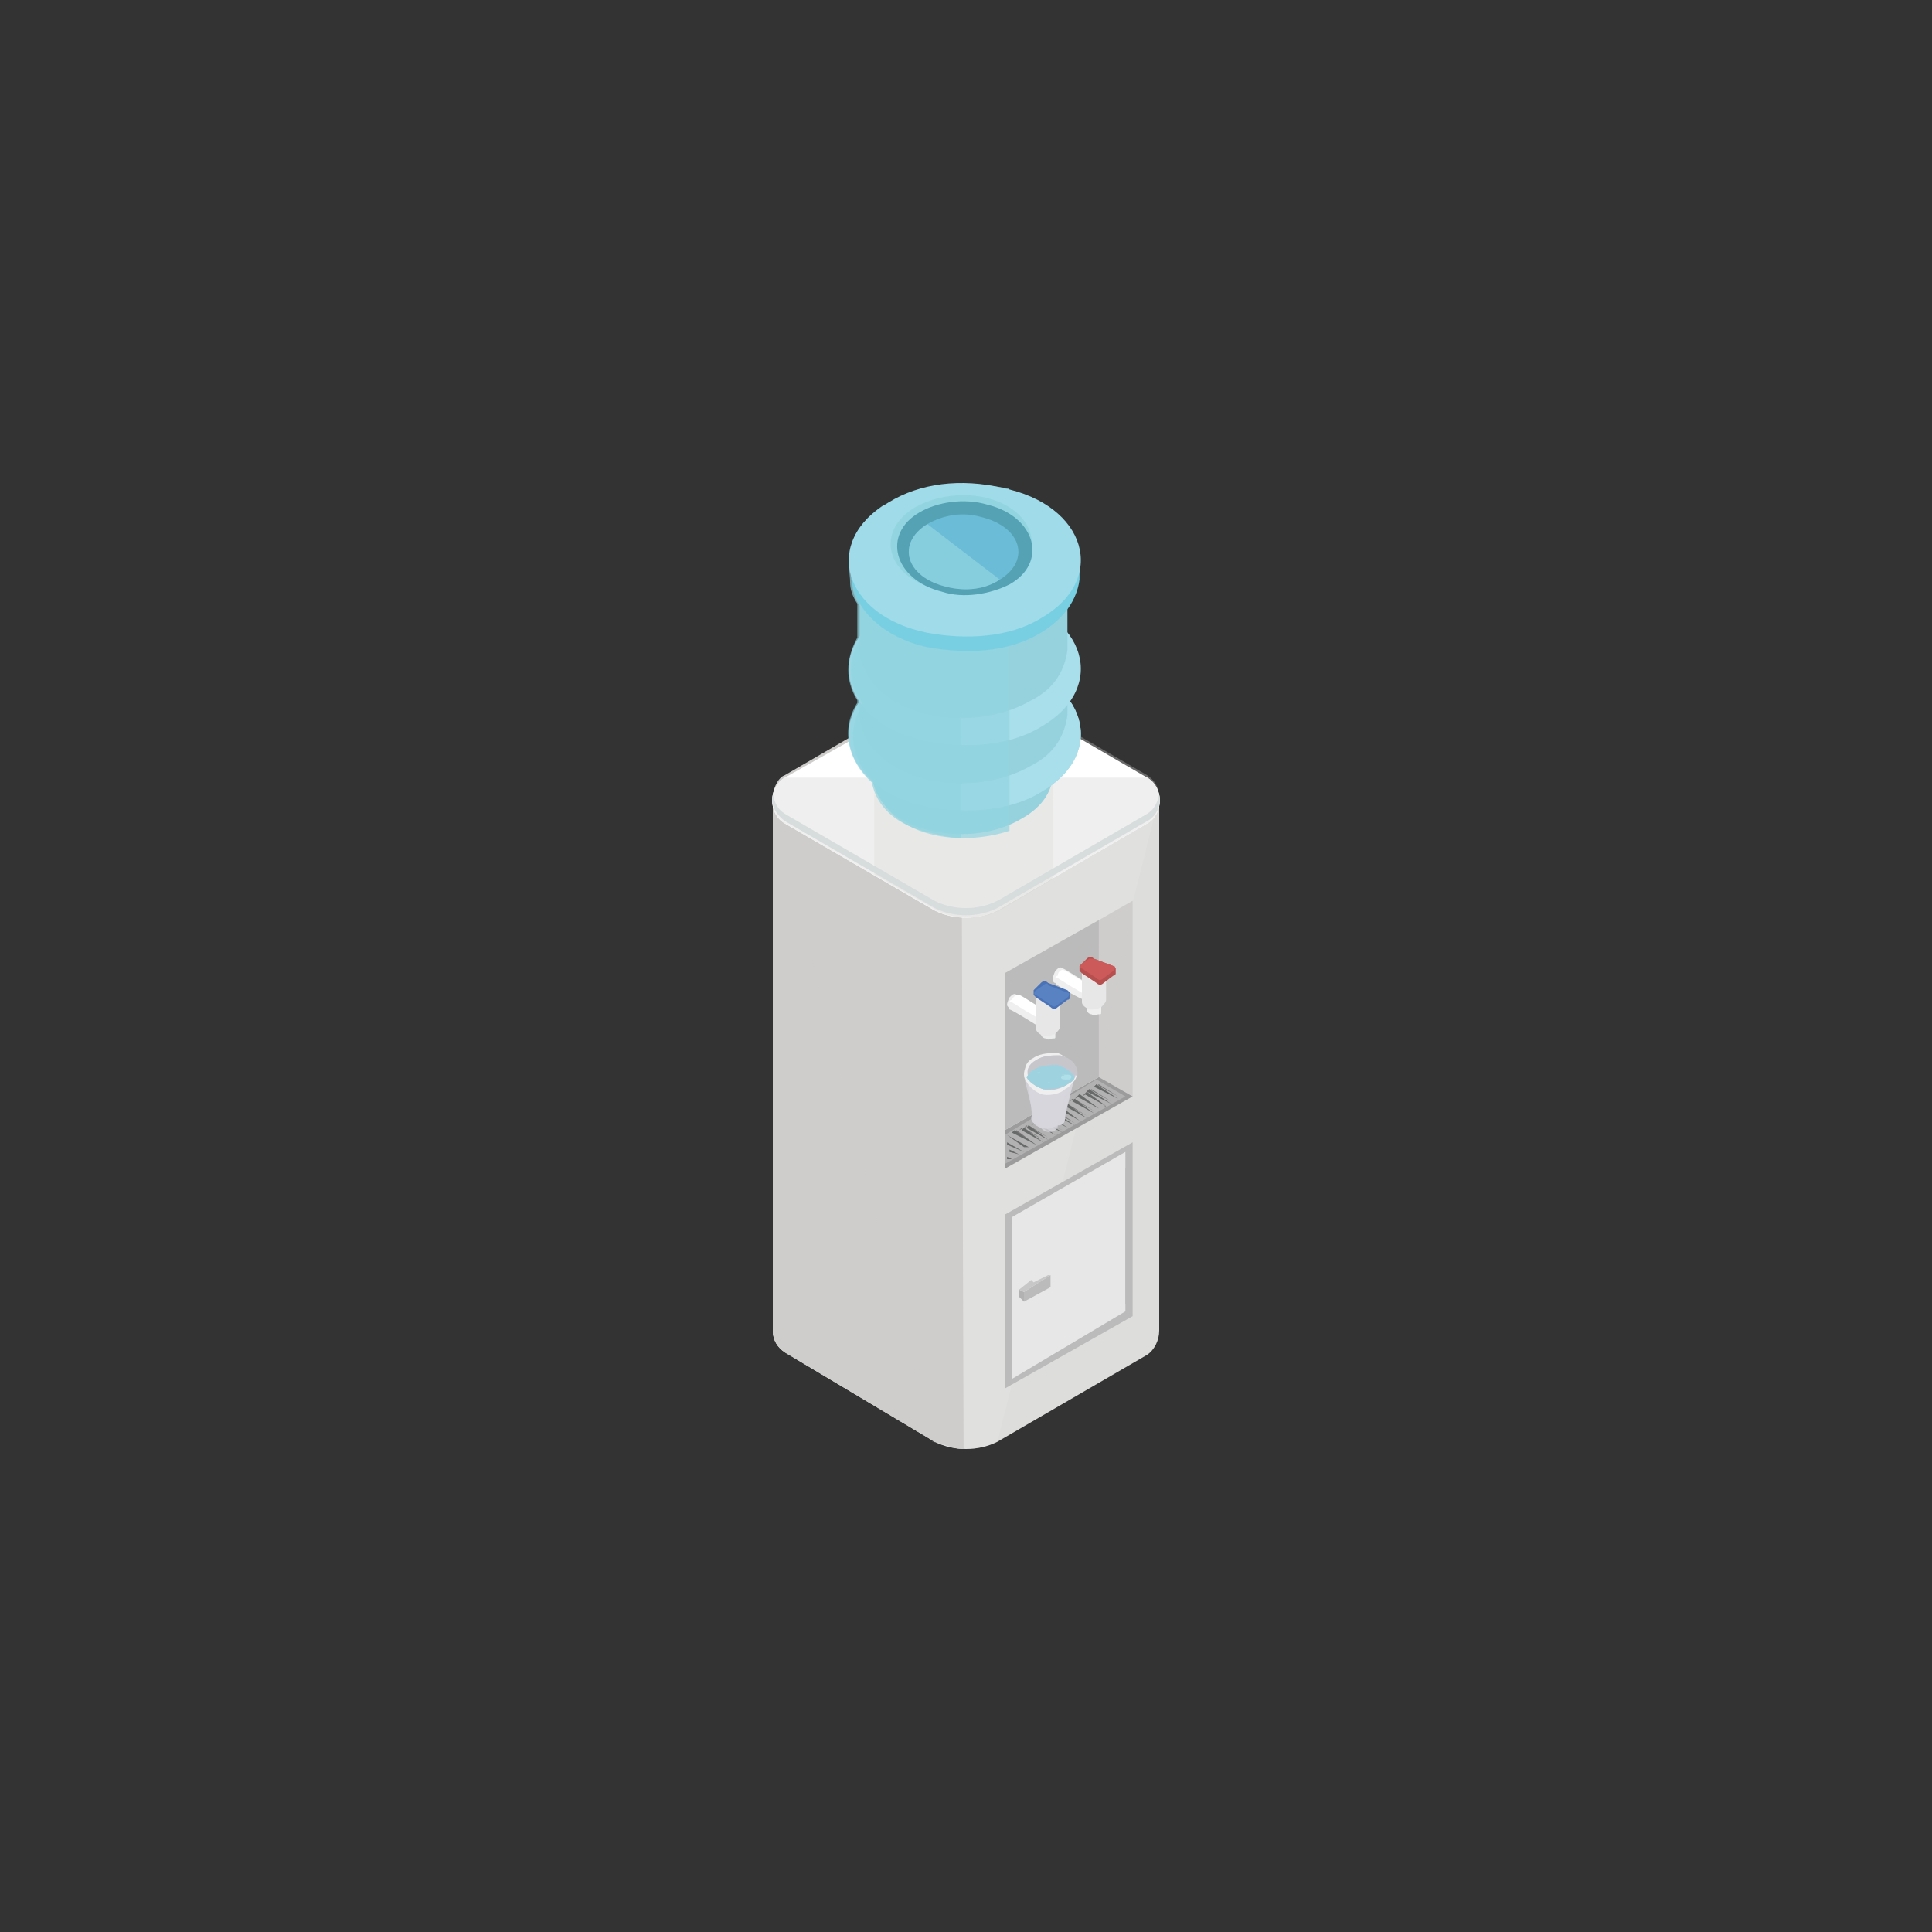 <?xml version="1.0" encoding="utf-8"?>
<!-- Generator: Adobe Illustrator 21.0.0, SVG Export Plug-In . SVG Version: 6.00 Build 0)  -->
<svg version="1.1" id="Layer_1" xmlns="http://www.w3.org/2000/svg" xmlns:xlink="http://www.w3.org/1999/xlink" x="0px" y="0px"
	 viewBox="0 0 80 80" style="enable-background:new 0 0 80 80;" xml:space="preserve">
<rect x="0" y="0" width="80" height="80" fill="#333333" stroke="none"/>
<style type="text/css">
	.st0{fill:#DDDDDC;}
	.st1{opacity:0.3;fill:#E8E7E7;enable-background:new    ;}
	.st2{fill:#CECDCC;}
	.st3{opacity:0.2;fill:#CECDCC;enable-background:new    ;}
	.st4{fill:#FFFFFF;}
	.st5{fill:#EFEFEF;}
	.st6{fill:#D7DDDD;}
	.st7{fill:#95D2DE;}
	.st8{fill:#A0DBEB;}
	.st9{fill:#A9DEEB;}
	.st10{opacity:0.7;fill:#92D5E0;enable-background:new    ;}
	.st11{fill:#79CFE2;}
	.st12{fill:#A0DBEA;}
	.st13{fill:#92D5E0;}
	.st14{fill:#54A2B4;}
	.st15{fill:#6BBCD6;}
	.st16{fill:#9C9C9C;}
	.st17{fill:#B2B2B2;}
	.st18{fill:#BBBBBB;}
	.st19{opacity:0.2;fill:#BBBBBB;enable-background:new    ;}
	.st20{fill:#777778;}
	.st21{fill:#686A6A;}
	.st22{fill:#E8E7E7;}
	.st23{fill:#B6504F;}
	.st24{fill:#CC5A5B;}
	.st25{fill:#EBECEC;}
	.st26{fill:#4A72B7;}
	.st27{fill:#5982C2;}
	.st28{fill:#C7C7C7;}
	.st29{fill:#D7D5DC;}
	.st30{opacity:0.8;fill:#D7D5DC;enable-background:new    ;}
	.st31{fill:#C5C6D4;}
	.st32{fill:#C6C6CB;}
	.st33{opacity:0.3;fill:#C6C6CB;enable-background:new    ;}
	.st34{fill:#9ED2DE;}
	.st35{opacity:0.6;fill:#9ED2DE;enable-background:new    ;}
	.st36{fill:#AFDFE8;}
</style>
<g>
	<g id="XMLID_235_">
		<g id="XMLID_391_">
			<path id="XMLID_393_" class="st0" d="M32,33.2c0-0.3,0.2-0.8,0.5-0.9l6.2-3.6c0.8-0.4,1.8-0.4,2.6,0l6.2,3.6
				c0.3,0.2,0.5,0.5,0.5,0.9s0,21.6,0,21.9c0,0.4-0.2,0.8-0.5,1l-6.2,3.6c-0.8,0.4-1.8,0.4-2.6,0L32.5,56c-0.3-0.2-0.5-0.5-0.5-0.9
				C32,54.8,32,33.5,32,33.2z"/>
			<path id="XMLID_16301_" class="st1" d="M41.3,59.7c-0.8,0.4-1.8,0.4-2.6,0L32.5,56c-0.3-0.2-0.5-0.5-0.5-0.9c0-0.4,0-21.6,0-22.1
				c0-0.3,0.2-0.8,0.5-0.9l6.2-3.6c0.8-0.4,1.8-0.4,2.6,0l6.2,3.6c0.3,0.2,0.5,0.5,0.5,0.9"/>
			<path class="st2" d="M39.9,60c-0.4,0-0.8-0.2-1.2-0.3L32.5,56c-0.3-0.2-0.5-0.5-0.5-0.9c0-0.4,0-21.6,0-22.1
				c0-0.3,0.2-0.8,0.5-0.9l6.2-3.6l0,0h1.1L39.9,60L39.9,60z"/>
			<path class="st3" d="M32,33.2c0-0.3,0.2-0.8,0.5-0.9l6.2-3.6l0,0h1.1V60c-0.4,0-0.8-0.2-1.2-0.3"/>
			<path id="XMLID_392_" class="st4" d="M38.7,28.7l-6.2,3.5c-0.7,0.4-0.7,1.5,0,1.9l6.2,3.6c0.8,0.4,1.8,0.4,2.6,0l6.2-3.6
				c0.7-0.4,0.7-1.5,0-1.9l-6.2-3.6C40.5,28.2,39.5,28.2,38.7,28.7z"/>
			<path id="XMLID_16300_" class="st5" d="M32.5,32.2c-0.7,0.4-0.7,1.5,0,1.9l6.2,3.6c0.8,0.4,1.8,0.4,2.6,0l6.2-3.6
				c0.7-0.4,0.7-1.5,0-1.9"/>
			<path class="st3" d="M43.6,36.4l-2.2,1.3c-0.8,0.4-1.8,0.4-2.6,0l-2.6-1.5v-3.8h7.4C43.6,32.4,43.6,36.4,43.6,36.4z"/>
			<path class="st6" d="M32.5,33.7l6.2,3.6c0.8,0.4,1.8,0.4,2.6,0l6.2-3.6c0.3-0.2,0.4-0.4,0.5-0.8c0.1,0.4-0.1,0.9-0.5,1.1
				l-6.2,3.6c-0.8,0.4-1.8,0.4-2.6,0l-6.2-3.6c-0.4-0.3-0.6-0.7-0.5-1.1C32.1,33.3,32.2,33.5,32.5,33.7z"/>
		</g>
		<g id="XMLID_4704_">
			<g id="XMLID_4706_">
				<path id="XMLID_4707_" class="st7" d="M36.1,31.1c0-0.7,0.4-1.3,1.3-1.8l0,0c1-0.6,2.4-0.8,3.7-0.5l0,0c1.6,0.3,2.5,1.4,2.5,2.3
					c0,0.7,0,0.9,0,0.9c0,0.7-0.4,1.4-1.3,1.9l0,0c-1,0.6-2.4,0.8-3.7,0.5l0,0c-1.6-0.3-2.4-1.3-2.5-2.3V31.1z"/>
			</g>
			<g id="XMLID_347_">
				<g id="XMLID_388_">
					<path id="XMLID_390_" class="st8" d="M36.8,28L36.8,28c-2.8,1.6-1.9,4.7,1.6,5.4l0,0c1.6,0.3,3.4,0.2,4.7-0.6l0,0
						c2.8-1.6,1.9-4.7-1.6-5.4l0,0C39.8,27.1,38.1,27.2,36.8,28z"/>
					<path id="XMLID_389_" class="st9" d="M36.8,28L36.8,28c-2.8,1.6-1.9,4.7,1.6,5.4l0,0c1.6,0.3,3.4,0.2,4.7-0.6l0,0
						c2.8-1.6,1.9-4.7-1.6-5.4l0,0C39.8,27.1,38.1,27.2,36.8,28z"/>
				</g>
				<path id="XMLID_387_" class="st7" d="M35.6,28.6c-0.1-0.9,0.4-1.7,1.5-2.3l0,0c1.2-0.7,2.8-0.9,4.2-0.6l0,0c2,0.4,3,1.7,2.9,2.9
					c0,0.2,0,0.9,0,1c-0.1,0.8-0.5,1.6-1.5,2.1l0,0c-1.2,0.7-2.8,0.9-4.2,0.6l0,0c-1.8-0.4-2.8-1.5-2.9-2.6
					C35.6,29.6,35.6,28.8,35.6,28.6z"/>
				<g id="XMLID_380_">
					<path id="XMLID_386_" class="st9" d="M36.8,25.3L36.8,25.3c-2.8,1.6-1.9,4.7,1.6,5.4l0,0c1.6,0.3,3.4,0.2,4.7-0.6l0,0
						c2.8-1.6,1.9-4.7-1.6-5.4l0,0C39.8,24.4,38.1,24.6,36.8,25.3z"/>
				</g>
				<path id="XMLID_370_" class="st7" d="M35.6,24.7c-0.1-0.9,0.4-1.7,1.5-2.3l0,0c1.2-0.7,2.8-0.9,4.2-0.6l0,0c2,0.4,3,1.7,2.9,2.9
					c0,0.2,0,2,0,2.2c-0.1,0.8-0.5,1.6-1.5,2.1l0,0c-1.2,0.7-2.8,0.9-4.2,0.6l0,0c-1.8-0.4-2.8-1.5-2.9-2.6
					C35.6,26.8,35.6,24.9,35.6,24.7z"/>
				<path class="st10" d="M35.6,26.5c0-0.4,0-1,0-1.4c-0.2-0.3-0.3-0.6-0.3-0.9c0-0.3-0.1-0.7,0-0.9c0-0.9,0.5-1.8,1.6-2.5l0,0
					c1.3-0.8,3-0.9,4.7-0.6c0.1,0,0.2,0,0.2,0.1v14.1c-0.9,0.3-2,0.4-3,0.2l0,0c-1.5-0.3-2.3-1.1-2.5-2.1c-1-0.9-1.3-2.2-0.6-3.3
					v-0.1C35.1,28.3,35.1,27.3,35.6,26.5z"/>
				<path class="st10" d="M39.8,34.7c-0.4,0-0.8-0.1-1.2-0.2l0,0c-1.5-0.3-2.3-1.1-2.5-2.1c-1-0.9-1.3-2.2-0.6-3.3v-0.1
					c-0.5-0.8-0.5-1.7,0-2.6c0-0.4,0-1,0-1.4c-0.2-0.3-0.3-0.6-0.3-0.9c0-0.3-0.1-0.7,0-0.9c0-0.9,0.4-1.6,1.4-2.3h3.3
					C39.8,20.9,39.8,34.7,39.8,34.7z"/>
				<g id="XMLID_348_">
					<path id="XMLID_369_" class="st11" d="M36.8,20.9L36.8,20.9c1.3-0.8,3-0.9,4.7-0.6l0,0c1.9,0.4,3,1.6,3.2,2.8
						c0,0.3,0,0.8,0,0.9c-0.1,0.8-0.6,1.6-1.6,2.2l0,0c-1.3,0.8-3,0.9-4.7,0.6l0,0c-1.8-0.4-2.9-1.5-3.1-2.6c-0.1-0.3-0.1-0.9,0-1.1
						C35.3,22.2,35.8,21.5,36.8,20.9z"/>
					<path id="XMLID_368_" class="st12" d="M36.8,20.8L36.8,20.8c-2.8,1.6-1.9,4.7,1.6,5.4l0,0c1.6,0.3,3.4,0.2,4.7-0.6l0,0
						c2.8-1.6,1.9-4.7-1.6-5.4l0,0C39.8,19.8,38.1,20,36.8,20.8z"/>
					<path id="XMLID_367_" class="st13" d="M37.9,21L37.9,21c-1.7,1-1.2,2.9,0.9,3.4l0,0c1,0.3,2.2,0.1,2.9-0.4l0,0
						c1.7-1,1.2-2.9-0.9-3.4l0,0C39.9,20.4,38.8,20.5,37.9,21z"/>
					<path id="XMLID_363_" class="st14" d="M38.1,21.2L38.1,21.2c-1.6,0.9-1.1,2.8,0.9,3.3l0,0c0.9,0.3,2,0.1,2.8-0.3l0,0
						c1.6-0.9,1.1-2.8-0.9-3.3l0,0C39.9,20.6,38.8,20.8,38.1,21.2z"/>
					<path id="XMLID_360_" class="st15" d="M38.4,21.7L38.4,21.7c-1.3,0.8-0.9,2.2,0.8,2.6l0,0c0.8,0.2,1.6,0.1,2.2-0.3l0,0
						c1.3-0.8,0.9-2.2-0.8-2.6l0,0C39.9,21.2,39.1,21.3,38.4,21.7z"/>
					<path id="XMLID_16303_" class="st10" d="M38.4,21.7L38.4,21.7c-1.3,0.8-0.9,2.2,0.8,2.6l0,0c0.8,0.2,1.6,0.1,2.2-0.3l0,0"/>
				</g>
			</g>
		</g>
		<g id="XMLID_245_">
			<g id="XMLID_246_">
				<polygon id="XMLID_340_" class="st2" points="45.5,38.1 46.9,37.3 46.9,45.4 45.5,44.6 				"/>
				<polyline id="XMLID_16304_" class="st3" points="45.5,44.6 45.5,38.1 46.9,37.3 				"/>
				<polygon id="XMLID_338_" class="st16" points="41.6,46.8 45.5,44.6 46.9,45.4 41.6,48.4 				"/>
				<polygon id="XMLID_337_" class="st17" points="41.6,47 45.4,44.7 46.6,45.4 41.6,48.2 				"/>
				<polygon id="XMLID_336_" class="st18" points="45.5,38.1 45.5,44.6 41.6,46.8 41.6,40.3 				"/>
				<polyline id="XMLID_16305_" class="st19" points="41.6,40.3 45.5,38.1 45.5,44.6 				"/>
				<g id="XMLID_268_">
					<g id="XMLID_288_">
						<g id="XMLID_332_">
							<path id="XMLID_335_" class="st20" d="M46.3,45.4L46.3,45.4l-0.9-0.5L45.3,45l0,0l0.2-0.1L46.3,45.4L46.3,45.4L46.3,45.4
								L46.3,45.4z"/>
							<path id="XMLID_334_" class="st21" d="M46.3,45.5L46.3,45.5C46.2,45.5,46.2,45.5,46.3,45.5C46.2,45.5,46.2,45.5,46.3,45.5
								L45.3,45l0.1-0.1L46.3,45.5L46.3,45.5C46.3,45.4,46.3,45.4,46.3,45.5L46.3,45.5z"/>
						</g>
						<g id="XMLID_329_">
							<path id="XMLID_331_" class="st20" d="M46,45.6L46,45.6l-0.9-0.5L45,45.2l0,0l0.2-0.1L46,45.6L46,45.6L46,45.6L46,45.6z"/>
							<path id="XMLID_330_" class="st21" d="M46,45.7L46,45.7C45.9,45.7,45.9,45.7,46,45.7C45.9,45.7,45.9,45.7,46,45.7l-1-0.5
								l0.1-0.1L46,45.7L46,45.7C46,45.6,46,45.6,46,45.7C46,45.6,46,45.7,46,45.7z"/>
						</g>
						<g id="XMLID_316_">
							<path id="XMLID_328_" class="st20" d="M45.8,45.8L45.8,45.8l-0.9-0.5l-0.1,0.1l0,0l0.2-0.1L45.8,45.8L45.8,45.8
								C45.8,45.7,45.8,45.8,45.8,45.8L45.8,45.8z"/>
							<path id="XMLID_327_" class="st21" d="M45.8,45.8L45.8,45.8C45.7,45.9,45.7,45.8,45.8,45.8C45.7,45.8,45.7,45.8,45.8,45.8
								l-0.9-0.5l0.1-0.1L45.8,45.8L45.8,45.8L45.8,45.8L45.8,45.8z"/>
						</g>
						<g id="XMLID_310_">
							<path id="XMLID_315_" class="st20" d="M45.5,45.9L45.5,45.9l-0.9-0.5l-0.1,0.1l0,0l0.2-0.1L45.5,45.9L45.5,45.9
								C45.5,45.9,45.5,45.9,45.5,45.9C45.5,45.9,45.5,45.9,45.5,45.9z"/>
							<path id="XMLID_314_" class="st21" d="M45.5,45.9L45.5,45.9C45.4,45.9,45.4,45.9,45.5,45.9C45.4,45.9,45.4,45.9,45.5,45.9
								l-0.9-0.5l0.1-0.1L45.5,45.9L45.5,45.9L45.5,45.9L45.5,45.9z"/>
						</g>
						<g id="XMLID_307_">
							<path id="XMLID_309_" class="st20" d="M45.3,46L45.3,46l-0.9-0.5l-0.1,0.1l0,0l0.2-0.1L45.3,46L45.3,46L45.3,46L45.3,46z"/>
							<path id="XMLID_308_" class="st21" d="M45.3,46.1L45.3,46.1C45.2,46.1,45.2,46.1,45.3,46.1C45.2,46.1,45.2,46.1,45.3,46.1
								l-0.9-0.5l0.1-0.1L45.3,46.1L45.3,46.1C45.3,46,45.3,46,45.3,46.1L45.3,46.1z"/>
						</g>
						<g id="XMLID_304_">
							<path id="XMLID_306_" class="st20" d="M45,46.2L45,46.2l-0.9-0.5L44,45.8l0,0l0.2-0.1L45,46.2L45,46.2L45,46.2L45,46.2z"/>
							<path id="XMLID_305_" class="st21" d="M45,46.3L45,46.3C44.9,46.3,44.9,46.3,45,46.3C44.9,46.2,44.9,46.2,45,46.3l-0.9-0.5
								l0.1-0.1L45,46.3L45,46.3C45,46.2,45,46.2,45,46.3C45,46.2,45,46.3,45,46.3z"/>
						</g>
						<g id="XMLID_301_">
							<path id="XMLID_303_" class="st20" d="M44.7,46.4L44.7,46.4l-0.9-0.5l-0.1,0.1l0,0l0.2-0.1L44.7,46.4L44.7,46.4
								C44.7,46.3,44.7,46.4,44.7,46.4L44.7,46.4z"/>
							<path id="XMLID_302_" class="st21" d="M44.7,46.4L44.7,46.4C44.7,46.4,44.7,46.4,44.7,46.4C44.7,46.4,44.7,46.4,44.7,46.4
								l-0.9-0.5l0.1-0.1L44.7,46.4L44.7,46.4L44.7,46.4L44.7,46.4z"/>
						</g>
						<g id="XMLID_298_">
							<path id="XMLID_300_" class="st20" d="M44.5,46.5L44.5,46.5l-0.9-0.5L43.4,46l0,0l0.2-0.1L44.5,46.5L44.5,46.5L44.5,46.5
								C44.5,46.6,44.5,46.5,44.5,46.5z"/>
							<path id="XMLID_299_" class="st21" d="M44.5,46.6L44.5,46.6C44.4,46.6,44.4,46.6,44.5,46.6C44.4,46.6,44.4,46.6,44.5,46.6
								l-1-0.5l0.1-0.1L44.5,46.6L44.5,46.6C44.5,46.5,44.5,46.6,44.5,46.6L44.5,46.6z"/>
						</g>
						<g id="XMLID_295_">
							<path id="XMLID_297_" class="st20" d="M44.2,46.6L44.2,46.6l-0.9-0.5l-0.1,0.1l0,0l0.1-0.1L44.2,46.6L44.2,46.6L44.2,46.6
								L44.2,46.6z"/>
							<path id="XMLID_296_" class="st21" d="M44.2,46.7L44.2,46.7C44.1,46.7,44.1,46.7,44.2,46.7C44.1,46.7,44.1,46.7,44.2,46.7
								l-0.9-0.5l0.1-0.1L44.2,46.7L44.2,46.7C44.2,46.6,44.2,46.6,44.2,46.7L44.2,46.7z"/>
						</g>
						<g id="XMLID_292_">
							<path id="XMLID_294_" class="st20" d="M44,46.8L44,46.8L43,46.3l-0.1,0.1l0,0l0.2-0.1L44,46.8L44,46.8L44,46.8L44,46.8z"/>
							<path id="XMLID_293_" class="st21" d="M44,46.9L44,46.9C43.9,46.9,43.9,46.9,44,46.9C43.9,46.8,43.9,46.8,44,46.9L43,46.4
								l0.1-0.1L44,46.9L44,46.9C44,46.8,44,46.8,44,46.9C44,46.8,44,46.8,44,46.9z"/>
						</g>
						<g id="XMLID_289_">
							<path id="XMLID_291_" class="st20" d="M43.7,47L43.7,47l-0.9-0.5l-0.1,0.1l0,0l0.2-0.1L43.7,47L43.7,47
								C43.7,46.9,43.7,47,43.7,47L43.7,47z"/>
							<path id="XMLID_290_" class="st21" d="M43.7,47L43.7,47C43.6,47,43.6,47,43.7,47C43.6,47,43.6,47,43.7,47l-0.9-0.5l0.1-0.1
								L43.7,47L43.7,47L43.7,47L43.7,47z"/>
						</g>
					</g>
					<g id="XMLID_269_">
						<g id="XMLID_285_">
							<path id="XMLID_287_" class="st20" d="M43.4,47.1L43.4,47.1l-0.9-0.5l-0.1,0.1l0,0l0.2-0.1L43.4,47.1L43.4,47.1L43.4,47.1
								C43.4,47.2,43.4,47.1,43.4,47.1z"/>
							<path id="XMLID_286_" class="st21" d="M43.4,47.2L43.4,47.2C43.4,47.2,43.4,47.2,43.4,47.2C43.4,47.2,43.4,47.2,43.4,47.2
								l-0.9-0.5l0.1-0.1L43.4,47.2L43.4,47.2C43.4,47.1,43.4,47.2,43.4,47.2L43.4,47.2z"/>
						</g>
						<g id="XMLID_282_">
							<path id="XMLID_284_" class="st20" d="M43.2,47.2L43.2,47.2l-0.9-0.5l-0.1,0.1l0,0l0.2-0.1L43.2,47.2L43.2,47.2L43.2,47.2
								L43.2,47.2z"/>
							<path id="XMLID_283_" class="st21" d="M43.2,47.3L43.2,47.3C43.1,47.3,43.1,47.3,43.2,47.3C43.1,47.3,43.1,47.3,43.2,47.3
								l-0.9-0.5l0.1-0.1L43.2,47.3L43.2,47.3C43.2,47.2,43.2,47.2,43.2,47.3L43.2,47.3z"/>
						</g>
						<g id="XMLID_279_">
							<path id="XMLID_281_" class="st20" d="M42.9,47.4L42.9,47.4L42,46.9h-0.1l0,0l0.2-0.1L42.9,47.4L42.9,47.4L42.9,47.4
								L42.9,47.4z"/>
							<path id="XMLID_280_" class="st21" d="M42.9,47.4L42.9,47.4C42.8,47.5,42.8,47.5,42.9,47.4C42.8,47.4,42.8,47.4,42.9,47.4
								l-1-0.5l0.1-0.1L42.9,47.4L42.9,47.4L42.9,47.4L42.9,47.4z"/>
						</g>
						<g id="XMLID_270_">
							<path id="XMLID_278_" class="st20" d="M42.7,47.6L42.7,47.6L41.7,47l-0.1,0.1l0,0l0.1-0.1L42.7,47.6L42.7,47.6
								C42.7,47.5,42.7,47.6,42.7,47.6L42.7,47.6z"/>
							<path id="XMLID_277_" class="st21" d="M41.7,47l0.9,0.5l0,0l0,0c0,0,0,0-0.1,0h-0.1l0,0L41.7,47L41.7,47L41.7,47z"/>
							<path id="XMLID_276_" class="st20" d="M42.4,47.7L42.4,47.7l-0.8-0.4l0,0L42.4,47.7L42.4,47.7L42.4,47.7L42.4,47.7z"/>
							<path id="XMLID_275_" class="st21" d="M42.4,47.7L42.4,47.7L42.4,47.7C42.4,47.8,42.4,47.8,42.4,47.7
								C42.3,47.8,42.3,47.8,42.4,47.7L42.4,47.7l-0.7-0.3v-0.1L42.4,47.7z"/>
							<path id="XMLID_274_" class="st20" d="M42.2,47.8L42.2,47.8l-0.5-0.3l0,0L42.2,47.8L42.2,47.8L42.2,47.8L42.2,47.8z"/>
							<path id="XMLID_273_" class="st21" d="M42.2,47.8L42.2,47.8L42.2,47.8C42.2,47.8,42.2,47.9,42.2,47.8
								C42.1,47.9,42.1,47.9,42.2,47.8L42.2,47.8l-0.4-0.1v-0.1L42.2,47.8z"/>
							<path id="XMLID_272_" class="st20" d="M41.9,48L41.9,48l-0.3-0.1l0,0L41.9,48L41.9,48C41.9,47.9,41.9,48,41.9,48L41.9,48z"/>
							<path id="XMLID_271_" class="st21" d="M41.9,48L41.9,48L41.9,48L41.9,48C41.8,48.1,41.8,48.1,41.9,48L41.9,48h-0.2v-0.1
								L41.9,48z"/>
						</g>
					</g>
				</g>
				<g id="XMLID_247_">
					<g id="XMLID_258_">
						<g id="XMLID_266_">
							<path id="XMLID_267_" class="st5" d="M43.7,40.7c-0.1,0-0.1-0.1-0.1-0.2l0,0c0-0.1,0.1-0.3,0.1-0.3l0,0
								c0.1-0.1,0.2-0.2,0.3-0.1c0.1,0,1.1,0.7,1.2,0.7c0.1,0,0.1,0.1,0.1,0.2l0,0c0,0.1-0.1,0.3-0.1,0.3l0,0
								c-0.1,0.1-0.2,0.1-0.3,0.1S43.7,40.8,43.7,40.7z"/>
						</g>
						<path class="st4" d="M44.1,40.2c0.1,0,1.1,0.7,1.2,0.7c0,0,0,0,0.1,0.1c0,0.1-0.1,0.1-0.1,0.1c-0.1,0.1-0.2,0.1-0.3,0.1
							s-1.2-0.7-1.2-0.7s0,0-0.1,0c0-0.1,0.1-0.1,0.1-0.1C43.8,40.2,44,40.1,44.1,40.2z"/>
						<g id="XMLID_264_">
							<path id="XMLID_265_" class="st5" d="M45.1,41.2C45.1,41.1,45.1,41.1,45.1,41.2L45.1,41.2c0.2-0.1,0.3-0.2,0.3-0.1l0,0
								c0.1,0,0.2,0.1,0.2,0.2s0,0.6,0,0.6c0,0.1,0,0.1-0.1,0.1l0,0c-0.1,0-0.2,0.1-0.3,0l0,0c-0.1,0-0.2-0.1-0.2-0.2
								S45.1,41.2,45.1,41.2z"/>
						</g>
						<g id="XMLID_262_">
							<path id="XMLID_263_" class="st22" d="M44.8,40.2c0-0.1,0.1-0.2,0.2-0.3l0,0c0.2-0.1,0.3-0.1,0.5-0.1l0,0
								c0.2,0.1,0.3,0.2,0.3,0.3c0,0.1,0,1.1,0,1.3c0,0.1-0.1,0.2-0.2,0.3l0,0c-0.2,0.1-0.3,0.1-0.5,0.1l0,0
								c-0.2-0.1-0.3-0.2-0.3-0.3C44.8,41.4,44.8,40.3,44.8,40.2z"/>
						</g>
						<g id="XMLID_259_">
							<path id="XMLID_261_" class="st23" d="M44.7,40C44.7,40,44.7,39.9,44.7,40l0.3-0.3c0.1-0.1,0.2-0.1,0.3,0l0.8,0.3l0.1,0.1
								v0.2c0,0,0,0.1-0.1,0.1l-0.4,0.3c-0.1,0.1-0.2,0.1-0.3,0l-0.6-0.4l-0.1-0.1C44.7,40.1,44.7,40,44.7,40z"/>
							<path id="XMLID_260_" class="st24" d="M45.1,39.7l-0.3,0.2c-0.1,0.1-0.1,0.2,0,0.2l0.6,0.4c0.1,0.1,0.2,0.1,0.3,0l0.4-0.3
								c0.1-0.1,0.1-0.2,0-0.2l-0.8-0.3C45.3,39.7,45.2,39.7,45.1,39.7z"/>
						</g>
					</g>
					<g id="XMLID_248_">
						<g id="XMLID_256_">
							<path id="XMLID_257_" class="st5" d="M41.8,41.8c0-0.1-0.1-0.1-0.1-0.2l0,0c0-0.1,0.1-0.3,0.1-0.3l0,0
								c0.1-0.1,0.2-0.2,0.3-0.1c0.1,0,1.1,0.7,1.2,0.7c0.1,0,0.1,0.1,0.1,0.2l0,0c0,0.1-0.1,0.3-0.1,0.3l0,0
								c-0.1,0.1-0.2,0.1-0.3,0.1C43,42.5,41.9,41.8,41.8,41.8z"/>
						</g>
						<path class="st4" d="M42.2,41.2c0.1,0,1.1,0.7,1.2,0.7c0,0,0,0,0.1,0.1c0,0.1-0.1,0.1-0.1,0.1c-0.1,0.1-0.2,0.1-0.3,0.1
							s-1.2-0.7-1.2-0.7s0,0-0.1,0c0-0.1,0.1-0.1,0.1-0.1l0,0C42,41.2,42.1,41.2,42.2,41.2z"/>
						<g id="XMLID_254_">
							<path id="XMLID_255_" class="st25" d="M43.2,42.2C43.2,42.2,43.2,42.2,43.2,42.2L43.2,42.2c0.2-0.1,0.3-0.2,0.3-0.1l0,0
								c0.1,0,0.2,0.1,0.2,0.2c0,0.1,0,0.6,0,0.6c0,0.1,0,0.1-0.1,0.1l0,0c-0.1,0-0.2,0.1-0.3,0l0,0c-0.1,0-0.2-0.1-0.2-0.2V42.2z"
								/>
						</g>
						<g id="XMLID_252_">
							<path id="XMLID_253_" class="st22" d="M42.9,41.3c0-0.1,0.1-0.2,0.2-0.3l0,0c0.2-0.1,0.3-0.1,0.5-0.1l0,0
								c0.2,0.1,0.3,0.2,0.3,0.3c0,0.1,0,1.1,0,1.3c0,0.1-0.1,0.2-0.2,0.3l0,0c-0.2,0.1-0.3,0.1-0.5,0.1l0,0
								c-0.2-0.1-0.3-0.2-0.3-0.3C42.9,42.4,42.9,41.4,42.9,41.3z"/>
						</g>
						<g id="XMLID_249_">
							<path id="XMLID_251_" class="st26" d="M42.8,41C42.8,41,42.8,40.9,42.8,41l0.3-0.3c0.1-0.1,0.2-0.1,0.3,0l0.8,0.3l0.1,0.1
								v0.2c0,0,0,0.1-0.1,0.1l-0.4,0.3c-0.1,0.1-0.2,0.1-0.3,0l-0.6-0.4l-0.1-0.1C42.8,41.1,42.8,41.1,42.8,41z"/>
							<path id="XMLID_250_" class="st27" d="M43.2,40.8l-0.3,0.2c-0.1,0.1-0.1,0.2,0,0.2l0.6,0.4c0.1,0.1,0.2,0.1,0.3,0l0.4-0.3
								c0.1-0.1,0.1-0.2,0-0.2l-0.8-0.3C43.4,40.7,43.3,40.7,43.2,40.8z"/>
						</g>
					</g>
				</g>
			</g>
		</g>
		<g id="XMLID_236_">
			<polygon id="XMLID_244_" class="st18" points="46.9,47.3 46.9,54.5 41.6,57.5 41.6,50.3 			"/>
			<g id="XMLID_237_">
				<polygon id="XMLID_243_" class="st22" points="46.6,47.7 46.6,54.3 41.9,57.1 41.9,50.4 				"/>
				<polyline id="XMLID_16302_" class="st1" points="41.9,57.1 41.9,50.4 46.6,47.7 				"/>
				<polygon id="XMLID_242_" class="st18" points="46.7,48.3 46.7,53.9 46.6,54 46.6,48.4 				"/>
				<g id="XMLID_238_">
					<polygon id="XMLID_241_" class="st17" points="42.2,53.7 42.2,53.4 42.4,53.5 42.4,53.9 42.4,53.9 					"/>
					<polygon id="XMLID_240_" class="st18" points="43.5,52.8 43.5,53.3 42.4,53.9 42.4,53.5 					"/>
					<polygon id="XMLID_239_" class="st28" points="42.7,53 42.7,53 42.8,53.1 43.4,52.8 43.4,52.8 43.5,52.8 42.4,53.5 42.2,53.4 
											"/>
				</g>
			</g>
		</g>
	</g>
	<g id="XMLID_16315_">
		<g id="XMLID_16329_">
			<path id="XMLID_16333_" class="st29" d="M42.5,44.5c0-0.2,0.2-0.4,0.3-0.5l0,0c0.3-0.2,0.7-0.3,1-0.2l0,0
				c0.4,0.1,0.7,0.4,0.7,0.7c0,0.2-0.4,1.6-0.4,1.8c0,0.2-0.1,0.3-0.3,0.3l0,0c-0.2,0.1-0.4,0.2-0.7,0.1l0,0
				c-0.3-0.1-0.4-0.3-0.4-0.4C42.8,46.1,42.5,44.7,42.5,44.5z"/>
			<path class="st30" d="M42.8,46.3c0-0.2-0.4-1.6-0.4-1.8c0-0.1,0.1-0.3,0.2-0.3c0.3-0.1,0.6-0.2,0.9-0.1c0.4,0.1,0.7,0.4,0.7,0.7
				c0,0.2-0.4,1.6-0.4,1.8c0,0.1,0,0.1-0.1,0.2c-0.2,0.1-0.3,0.1-0.5,0C43,46.6,42.8,46.5,42.8,46.3z"/>
			<path id="XMLID_16332_" class="st5" d="M42.8,44L42.8,44c-0.6,0.3-0.4,1,0.3,1.3l0,0c0.3,0.1,0.8,0,1-0.2l0,0
				c0.6-0.3,0.4-1-0.3-1.3l0,0C43.5,43.7,43.1,43.8,42.8,44z"/>
			<path id="XMLID_16331_" class="st5" d="M42.8,43.9L42.8,43.9c-0.7,0.4-0.4,1.1,0.3,1.3l0,0c0.3,0.1,0.8,0,1.1-0.2l0,0
				c0.7-0.4,0.4-1.1-0.3-1.3l0,0C43.5,43.6,43.1,43.7,42.8,43.9z"/>
			<path id="XMLID_16330_" class="st5" d="M42.8,43.8L42.8,43.8c-0.6,0.3-0.4,1,0.3,1.3l0,0c0.3,0.1,0.8,0,1-0.2l0,0
				c0.6-0.3,0.4-1-0.3-1.3l0,0C43.5,43.6,43.1,43.6,42.8,43.8z"/>
		</g>
		<path id="XMLID_16328_" class="st31" d="M42.9,43.9L42.9,43.9c-0.6,0.3-0.4,1,0.3,1.2l0,0c0.3,0.1,0.7,0,1-0.2l0,0
			c0.6-0.3,0.4-1-0.3-1.2l0,0C43.5,43.7,43.2,43.7,42.9,43.9z"/>
		<g id="XMLID_16323_">
			<path id="XMLID_16327_" class="st32" d="M43.9,44.1L43.9,44.1c-0.3-0.1-0.7,0-1,0.2l0,0c-0.2,0.1-0.3,0.3-0.3,0.3
				c-0.1-0.3,0-0.5,0.3-0.7l0,0c0.3-0.2,0.7-0.2,1-0.2l0,0c0.5,0.1,0.8,0.5,0.7,0.9C44.5,44.4,44.2,44.2,43.9,44.1z"/>
			<path class="st33" d="M42.9,44.1c0.3-0.2,0.7-0.2,1-0.2c0.4,0.1,0.6,0.3,0.7,0.6v0.1c-0.1-0.2-0.3-0.4-0.7-0.5
				c-0.3-0.1-0.7,0-1,0.2c-0.2,0.1-0.3,0.3-0.3,0.3v-0.1C42.6,44.4,42.7,44.2,42.9,44.1z"/>
			<path id="XMLID_16326_" class="st34" d="M44.2,44.9L44.2,44.9c-0.3,0.2-0.7,0.2-1,0.2l0,0c-0.3-0.1-0.6-0.3-0.7-0.5
				c0.1-0.1,0.2-0.3,0.3-0.3l0,0c0.3-0.2,0.7-0.2,1-0.2l0,0c0.3,0.1,0.6,0.3,0.7,0.5C44.5,44.7,44.4,44.8,44.2,44.9z"/>
			<path id="XMLID_16325_" class="st35" d="M43.9,44.1"/>
			<path id="XMLID_16324_" class="st35" d="M44.2,44.9L44.2,44.9c-0.3,0.2-0.7,0.2-1,0.2l0,0c-0.3-0.1-0.6-0.3-0.7-0.5
				c0.1-0.1,0.2-0.3,0.3-0.3l0,0"/>
		</g>
		<path id="XMLID_16322_" class="st36" d="M44,44.5L44,44.5c-0.1,0.1-0.1,0.2,0.1,0.2l0,0c0.1,0,0.1,0,0.2,0l0,0
			c0.1-0.1,0.1-0.2-0.1-0.2l0,0C44.1,44.5,44.1,44.5,44,44.5z"/>
		<path id="XMLID_16321_" class="st34" d="M44,44.5L44,44.5C43.9,44.5,44,44.6,44,44.5L44,44.5L44,44.5L44,44.5
			C44.1,44.6,44.1,44.5,44,44.5L44,44.5C44.1,44.5,44.1,44.5,44,44.5z"/>
		<path id="XMLID_16320_" class="st36" d="M43.4,44.8L43.4,44.8C43.4,44.9,43.4,44.9,43.4,44.8L43.4,44.8
			C43.4,44.9,43.4,44.9,43.4,44.8L43.4,44.8C43.5,44.9,43.5,44.8,43.4,44.8L43.4,44.8C43.4,44.8,43.4,44.8,43.4,44.8z"/>
		<path id="XMLID_16319_" class="st34" d="M43.4,44.8L43.4,44.8C43.4,44.9,43.4,44.9,43.4,44.8L43.4,44.8
			C43.4,44.9,43.4,44.9,43.4,44.8L43.4,44.8C43.4,44.9,43.4,44.8,43.4,44.8L43.4,44.8C43.4,44.8,43.4,44.8,43.4,44.8z"/>
		<path id="XMLID_16318_" class="st36" d="M43,44.4L43,44.4C42.9,44.4,43,44.5,43,44.4L43,44.4L43,44.4L43,44.4
			C43.2,44.5,43.1,44.4,43,44.4L43,44.4L43,44.4z"/>
		<path id="XMLID_16317_" class="st34" d="M43,44.4L43,44.4C43,44.4,43,44.5,43,44.4L43,44.4C43.1,44.5,43.1,44.5,43,44.4L43,44.4
			C43.2,44.4,43.2,44.4,43,44.4L43,44.4C43.1,44.4,43.1,44.4,43,44.4z"/>
	</g>
</g>
</svg>
